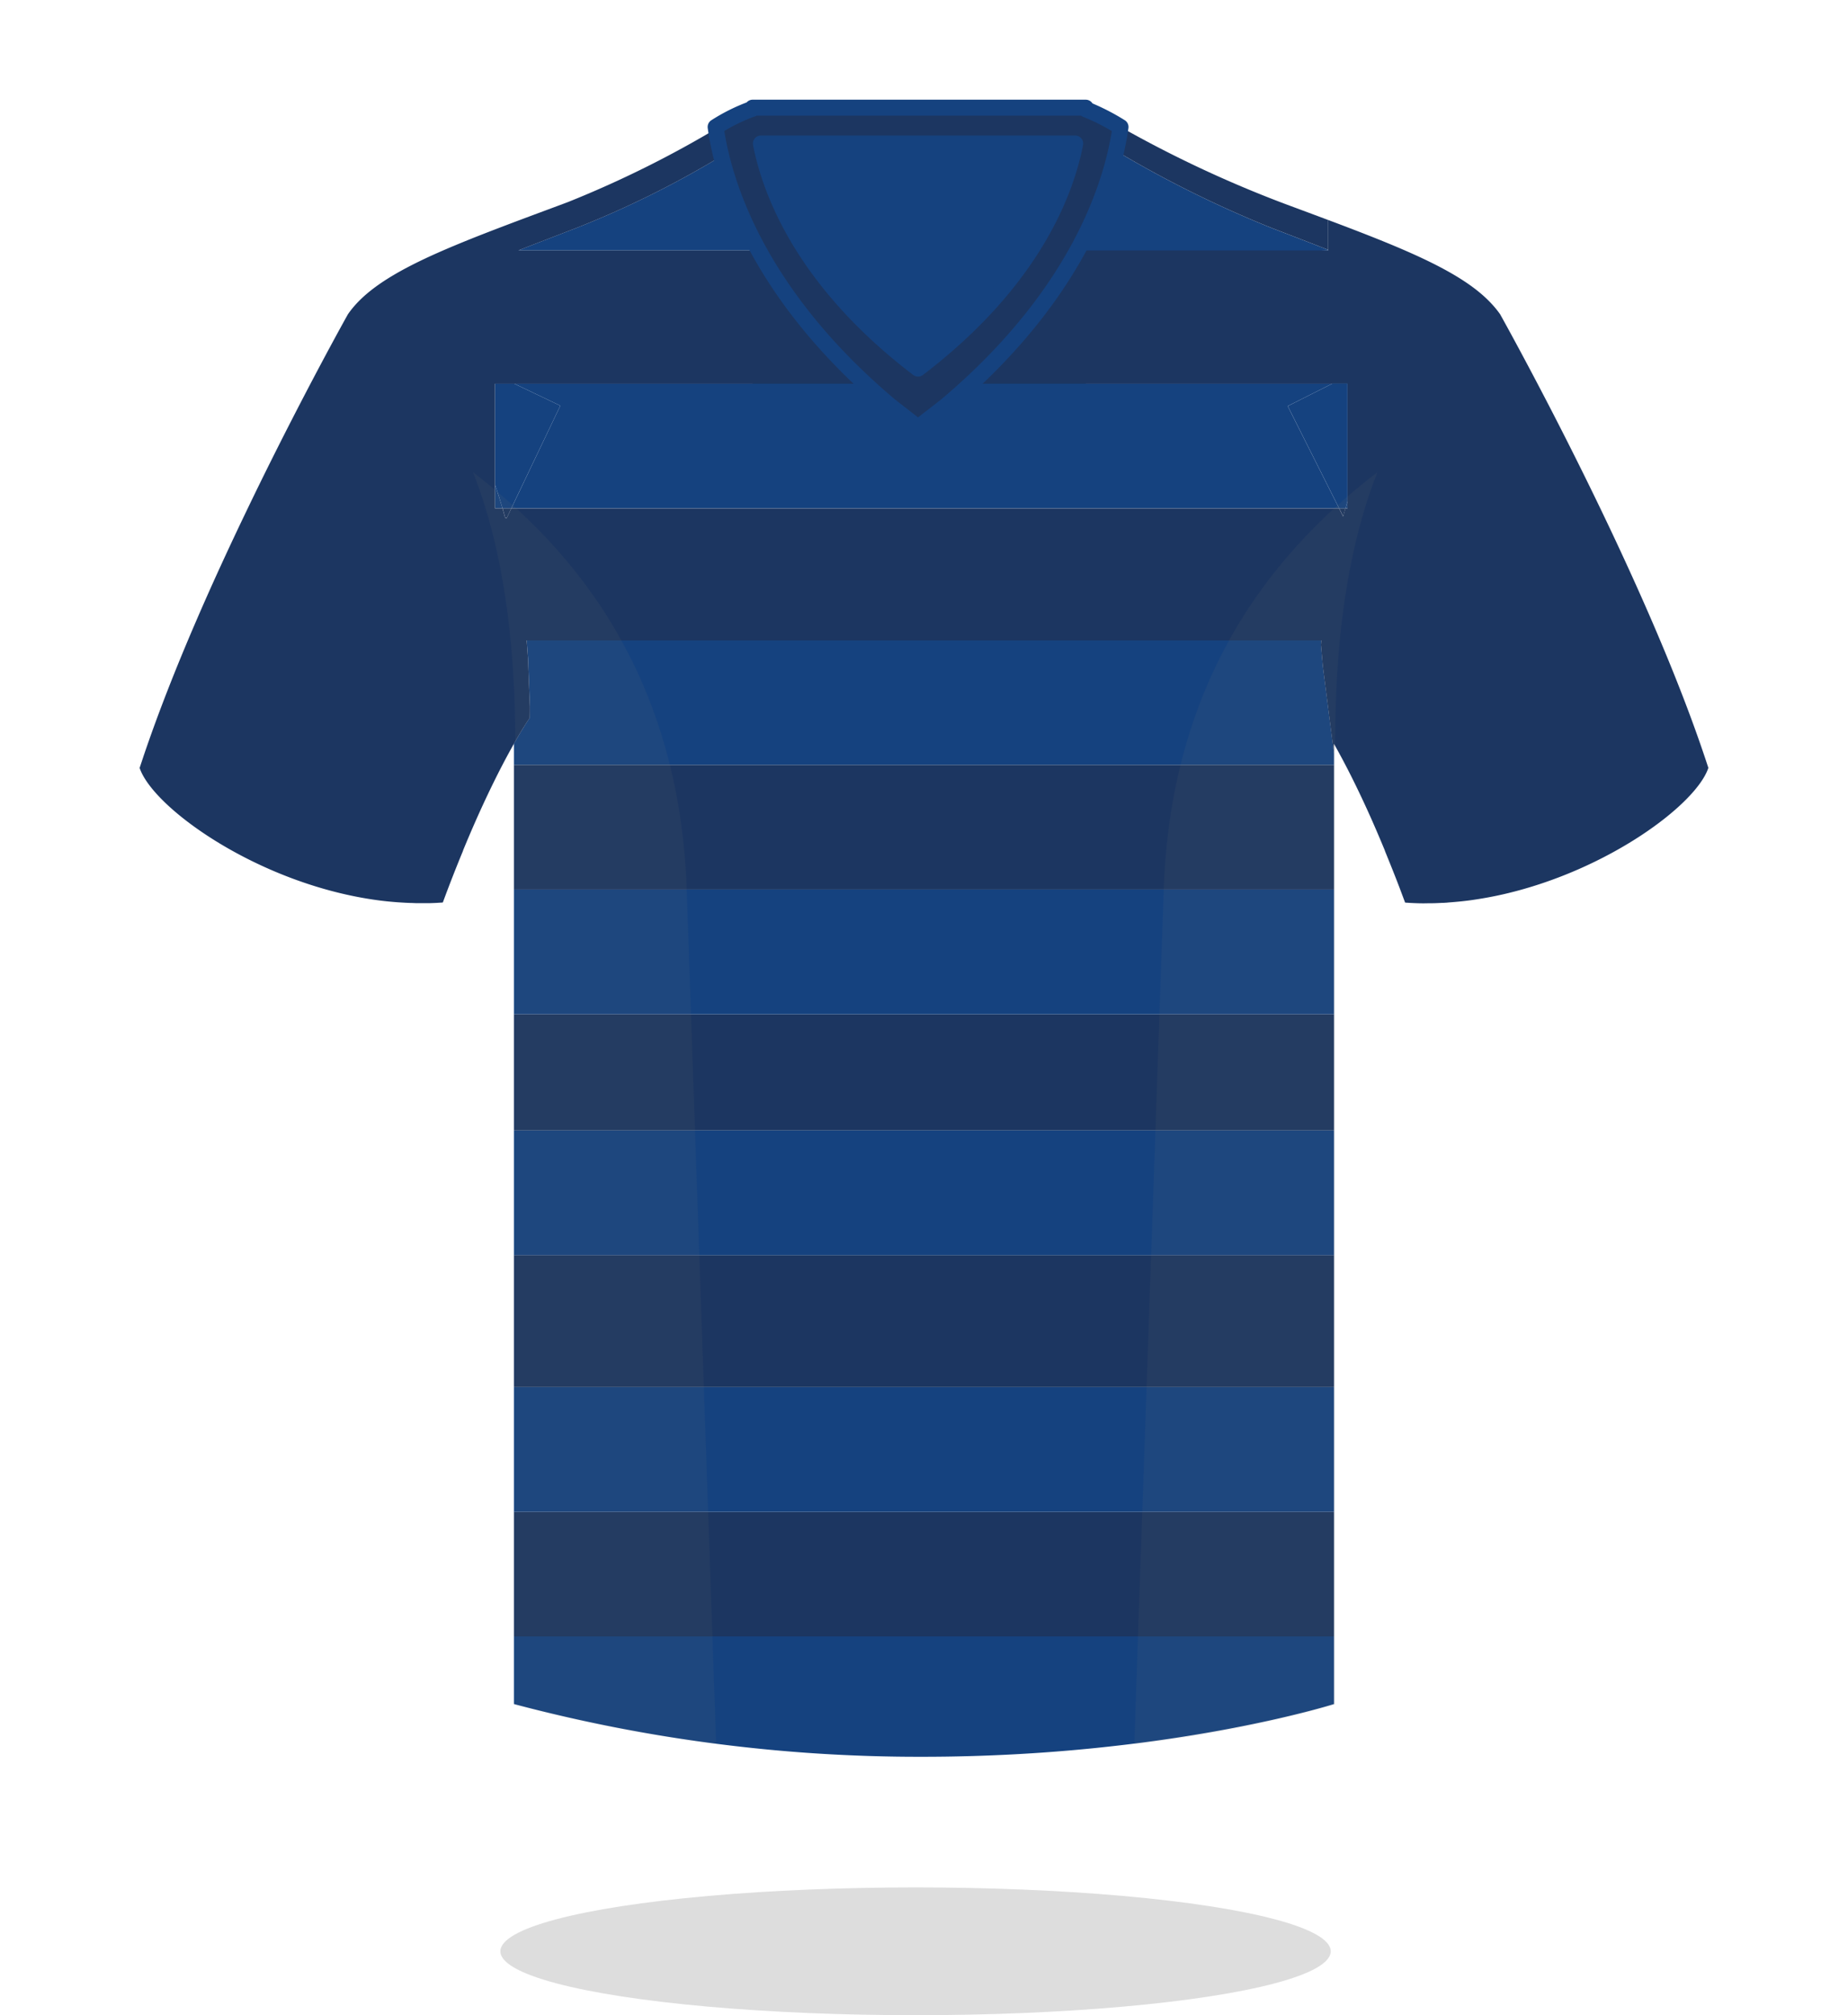 <svg xmlns="http://www.w3.org/2000/svg" xmlns:xlink="http://www.w3.org/1999/xlink" width="115.728" height="126.156" viewBox="0 0 115.728 126.156">
  <defs>
    <filter id="Path_1216" x="0" y="0" width="115.728" height="120.507" filterUnits="userSpaceOnUse">
      <feOffset dy="3" input="SourceAlpha"/>
      <feGaussianBlur stdDeviation="3" result="blur"/>
      <feFlood flood-opacity="0.161"/>
      <feComposite operator="in" in2="blur"/>
      <feComposite in="SourceGraphic"/>
    </filter>
  </defs>
  <g id="Group_470" data-name="Group 470" transform="translate(-1928.665 167.156)">
    <g transform="matrix(1, 0, 0, 1, 1928.66, -167.16)" filter="url(#Path_1216)">
      <path id="Path_1216-2" data-name="Path 1216" d="M166.9-118.819a7.766,7.766,0,0,0-.324-1.046l-.019.02c-4.1-12.012-12.631-27.218-12.631-27.218h0c-1.58-2.3-5.3-3.844-10.935-5.954q-1.208-.452-2.532-.943-.663-.247-1.287-.5c-.6-.242-1.166-.485-1.714-.728a72.492,72.492,0,0,1-6.494-3.341v-.016a8.8,8.8,0,0,0-2.555-1.162v-.026H107.7v.02a8.438,8.438,0,0,0-2.592,1.168l0,.015a69.754,69.754,0,0,1-7,3.567c-.782.337-1.614.673-2.5,1-2.207.821-4.173,1.546-5.888,2.235-3.088,1.24-5.366,2.363-6.771,3.719a6.23,6.23,0,0,0-.807.943l-.02.034c-.383.687-8.568,15.379-12.581,27.095l-.007-.009a8.155,8.155,0,0,0-.364,1.12l0,.009c.807,2.422,7.022,6.936,14.12,8.126l.024,0c.509.085,1.02.154,1.536.2.13.013.261.013.392.023.384.029.767.061,1.153.067.015,0,.03,0,.045,0,.539.008,1.079-.006,1.619-.046.866-2.357,1.687-4.31,2.42-5.907.8-1.756,1.5-3.074,2.015-3.984v59.82a98.4,98.4,0,0,0,25.457,3.285c15.274,0,25.627-3.285,25.627-3.285v-59.82a60.174,60.174,0,0,1,3.353,7.087q.526,1.3,1.082,2.8c.539.04,1.077.054,1.614.046.393-.006.785-.035,1.177-.064.135-.01.271-.011.406-.024.511-.047,1.019-.117,1.523-.2l.028,0c.068-.011.138-.016.2-.028,7.022-1.236,13.135-5.7,13.936-8.1Z" transform="translate(-60.17 165.73)" fill="#fff"/>
    </g>
    <ellipse id="Ellipse_33" data-name="Ellipse 33" cx="26" cy="4" rx="26" ry="4" transform="translate(1960 -49)" fill="#ddd"/>
    <g id="Group_412" data-name="Group 412" transform="translate(1862.638 -391.736)">
      <rect id="Rectangle_409" data-name="Rectangle 409" width="20.859" height="20.282" transform="translate(113.16 231.319)" fill="#15427f"/>
      <path id="Path_1065" data-name="Path 1065" d="M99.842,299.287h51.351v-7.275H99.842Z" transform="translate(-1.627 -3.939)" fill="#1c3661"/>
      <path id="Path_1066" data-name="Path 1066" d="M99.842,316.4h51.351v-8.264H99.842Z" transform="translate(-1.627 -4.985)" fill="#1c3661"/>
      <path id="Path_1067" data-name="Path 1067" d="M99.842,333.124h51.351v-7.8H99.842Z" transform="translate(-1.627 -6.101)" fill="#1c3661"/>
      <path id="Path_1068" data-name="Path 1068" d="M99.842,337.9a98.919,98.919,0,0,0,25.59,3.3c15.354,0,25.761-3.3,25.761-3.3v-4.237H99.842Z" transform="translate(-1.627 -6.642)" fill="#15427f"/>
      <path id="Path_1069" data-name="Path 1069" d="M99.842,324.785h51.351v-7.807H99.842Z" transform="translate(-1.627 -5.559)" fill="#15427f"/>
      <path id="Path_1070" data-name="Path 1070" d="M99.842,307.6h51.351v-7.807H99.842Z" transform="translate(-1.627 -4.444)" fill="#15427f"/>
      <path id="Path_1071" data-name="Path 1071" d="M99.842,291.47h51.351v-7.807H99.842Z" transform="translate(-1.627 -3.397)" fill="#15427f"/>
      <path id="Path_1072" data-name="Path 1072" d="M150.491,268.548l-.114-1.294c.007-.092.017-.185.025-.279H100.634l.016.18.069.948.12,3.009c0,.459-.007.714-.007.714s-.368.517-.99,1.613v1.342h51.351v-.716Z" transform="translate(-1.627 -2.314)" fill="#15427f"/>
      <path id="Path_1073" data-name="Path 1073" d="M151.087,249.79H99.831l2.9,1.386L99.664,257.6H151.5l-3.217-6.4Z" transform="translate(-1.615 -1.199)" fill="#15427f"/>
      <path id="Path_1074" data-name="Path 1074" d="M103.312,237.635l-.25.094-1.924.716,1.924-.716Z" transform="translate(-1.711 -0.41)" fill="#fff"/>
      <path id="Path_1075" data-name="Path 1075" d="M154.176,238.769h0c-.878-.329-1.8-.671-2.773-1.033C152.376,238.1,153.3,238.44,154.176,238.769Z" transform="translate(-4.973 -0.416)" fill="#fff"/>
      <path id="Path_1076" data-name="Path 1076" d="M136.111,239.408h0c-.576.379-.025,1.334-.757,1.637l17.78-.61V240.4c-1.094-.429-2.27-.88-3.527-1.364a69.943,69.943,0,0,1-10.008-4.98C139.1,235.515,138.5,237.839,136.111,239.408Z" transform="translate(-3.931 -0.178)" fill="#15427f"/>
      <path id="Path_1077" data-name="Path 1077" d="M112.843,234.567a60.111,60.111,0,0,1-9.091,4.5c-1.292.5-2.5.96-3.619,1.4H117.1C113.575,238.967,113.645,236.352,112.843,234.567Z" transform="translate(-1.646 -0.211)" fill="#15427f"/>
      <path id="Path_1078" data-name="Path 1078" d="M112.514,232.972a62.544,62.544,0,0,1-9.051,4.36,62.544,62.544,0,0,0,9.051-4.36Z" transform="translate(-1.862 -0.107)" fill="#fff"/>
      <path id="Path_1079" data-name="Path 1079" d="M139.893,233.961a69.951,69.951,0,0,0,10.008,4.98c1.258.484,2.433.935,3.527,1.364v-1.869c-.878-.329-1.8-.671-2.773-1.033a73.637,73.637,0,0,1-10.233-4.792A12.718,12.718,0,0,1,139.893,233.961Z" transform="translate(-4.226 -0.084)" fill="#1c3661"/>
      <path id="Path_1080" data-name="Path 1080" d="M136.164,239.779h0Z" transform="translate(-3.984 -0.549)" fill="#fff"/>
      <path id="Path_1081" data-name="Path 1081" d="M99.239,258.72l.09.042.3-.623h-.552Q99.16,258.429,99.239,258.72Z" transform="translate(-1.577 -1.74)" fill="#1c3661"/>
      <path id="Path_1082" data-name="Path 1082" d="M99.76,249.79H98.572v6.334q.254.734.469,1.473h.552l3.068-6.421Z" transform="translate(-1.545 -1.199)" fill="#15427f"/>
      <path id="Path_1083" data-name="Path 1083" d="M98.572,258.037h.469q-.216-.739-.469-1.473Z" transform="translate(-1.545 -1.638)" fill="#15427f"/>
      <path id="Path_1084" data-name="Path 1084" d="M155.1,258.139l.255.508q.07-.254.144-.508Z" transform="translate(-5.213 -1.74)" fill="#1c3661"/>
      <path id="Path_1085" data-name="Path 1085" d="M99.842,283.122h51.351v-7.8H99.842Z" transform="translate(-1.627 -2.856)" fill="#1c3661"/>
      <path id="Path_1086" data-name="Path 1086" d="M172.964,272.595c-.078-.238-.157-.476-.239-.717-.926-2.736-2.083-5.641-3.322-8.5-1.06-2.445-2.179-4.857-3.262-7.1-1.024-2.121-2.014-4.089-2.892-5.792-1.909-3.7-3.28-6.148-3.28-6.148h0a6.055,6.055,0,0,0-.545-.667c-1.787-1.927-5.242-3.365-10.22-5.234h0v1.906H132.179c-1.723.714-5.9,9.357-8.659,9.357-2.578,0-8.07-7.36-8.07-9.357H98.487c1.12-.44,2.327-.9,3.619-1.4a60.108,60.108,0,0,0,9.091-4.5c-.281-.628-.057-1.483-.15-1.82a66.094,66.094,0,0,1-9.446,4.689l-.25.094-1.924.716c-1.3.484-2.5.94-3.609,1.377q-.687.273-1.324.539c-2.97,1.24-5.1,2.4-6.325,3.84a5.741,5.741,0,0,0-.355.462l-.028.051c-.208.371-1.564,2.813-3.379,6.343-.885,1.721-1.879,3.7-2.9,5.827-1.082,2.249-2.2,4.66-3.248,7.1-1.193,2.767-2.3,5.569-3.2,8.214-.035.1-.066.2-.1.3-.063.188-.127.378-.188.564.842,2.525,7.523,7.313,14.98,8.292.38.051.762.087,1.146.116l.1.007c.166.011.333.022.5.03l.254.009c.113,0,.226.01.339.012h.2c.147,0,.295,0,.441,0H92.64c.094,0,.189,0,.283,0h.021q.407-.011.814-.041c.439-1.194.86-2.257,1.272-3.253h-.007c.473-1.148.923-2.17,1.341-3.067.409-.876.785-1.635,1.122-2.282h0c-.338.647-.713,1.405-1.122,2.282.409-.876.785-1.635,1.122-2.282.27-.518.515-.965.729-1.342.622-1.1.99-1.613.99-1.613s.008-.255.007-.714l-.12-3.009-.069-.948-.017-.18h49.768a44.761,44.761,0,0,1,1.365-7.755l-.255-.508H98.049l-.3.623-.09-.042h0q-.079-.29-.165-.581h-.469v-7.807h52.444l8.131-4.089h0l-8.131,4.089h.941v7.807h-.129q-.074.254-.144.508h0a44.761,44.761,0,0,0-1.365,7.755c-.008.094-.017.187-.024.278l.114,1.3.7,5.518v-.626c.214.377.459.824.729,1.342.057.111.117.225.177.343h0c.406.794.864,1.739,1.359,2.844q.445.995.928,2.163h-.006c.3.738.615,1.514.934,2.352.111.3.223.592.337.9q.405.029.812.041c.216.007.433.007.65,0h.145c.236,0,.471-.013.706-.024.064,0,.128,0,.193-.008.088,0,.176-.014.264-.021l.09-.007c.436-.034.87-.077,1.3-.137.694-.1,1.38-.224,2.055-.381,6.527-1.512,12.014-5.618,12.772-7.89C173,272.688,172.979,272.641,172.964,272.595Zm-76.616-16.16h0c.287.939.551,1.952.783,3.046a46.76,46.76,0,0,1,.759,4.9c.012.12.024.24.036.361h0c-.011-.121-.023-.241-.036-.361a46.76,46.76,0,0,0-.759-4.9C96.9,258.388,96.635,257.374,96.348,256.435Zm2.862,12.45-1,2.085-.756,1.582h0l.756-1.582,1-2.085c0-.794-.037-2.2-.193-3.962l-.372-.178h0l.372.178C99.173,266.683,99.206,268.091,99.21,268.885Zm51.916-12.3-.951.479h0Z" transform="translate(0 -0.085)" fill="#1c3661"/>
      <path id="Path_1087" data-name="Path 1087" d="M155.4,257.169V249.79h-.941l-2.8,1.41,3.217,6.4h.4Q155.336,257.383,155.4,257.169Z" transform="translate(-4.989 -1.199)" fill="#15427f"/>
      <path id="Path_1088" data-name="Path 1088" d="M155.653,258.109v-.428q-.066.213-.129.428Z" transform="translate(-5.24 -1.711)" fill="#15427f"/>
      <g id="Group_411" data-name="Group 411" transform="translate(95.644 254.141)" opacity="0.1">
        <g id="Group_409" data-name="Group 409" transform="translate(41.414)">
          <path id="Path_1089" data-name="Path 1089" d="M143.225,281.827c-.569,16.513-1.426,41.361-1.845,53.527a78.2,78.2,0,0,0,12.585-2.484V272.609c0-7.629,1.118-13.02,2.646-16.884C150.148,260.648,143.682,268.546,143.225,281.827Z" transform="translate(-141.38 -255.725)" fill="#6c6c6c"/>
        </g>
        <g id="Group_410" data-name="Group 410">
          <path id="Path_1090" data-name="Path 1090" d="M112.323,335.323c-.42-12.178-1.275-37-1.844-53.5-.457-13.28-6.924-21.178-13.387-26.1,1.528,3.865,2.647,9.256,2.647,16.884V332.87A88.15,88.15,0,0,0,112.323,335.323Z" transform="translate(-97.092 -255.725)" fill="#6c6c6c"/>
        </g>
      </g>
      <path id="Path_1091" data-name="Path 1091" d="M136.522,231.421v-.1H115.663v.065a11.405,11.405,0,0,0-2.318,1.143c.457,3.274,2.453,10.324,10.94,17.464l1.735,1.349,1.74-1.349c8.487-7.139,10.483-14.19,10.941-17.463A13.581,13.581,0,0,0,136.522,231.421Zm-10.5,16.236c-7.194-5.485-9.258-11.089-9.843-14.091h19.685C135.28,236.568,133.216,242.172,126.023,247.657Z" transform="translate(-2.503 0)" fill="#1c3661" stroke="#15427f" stroke-linecap="round" stroke-linejoin="round" stroke-width="1"/>
    </g>
  </g>
</svg>
